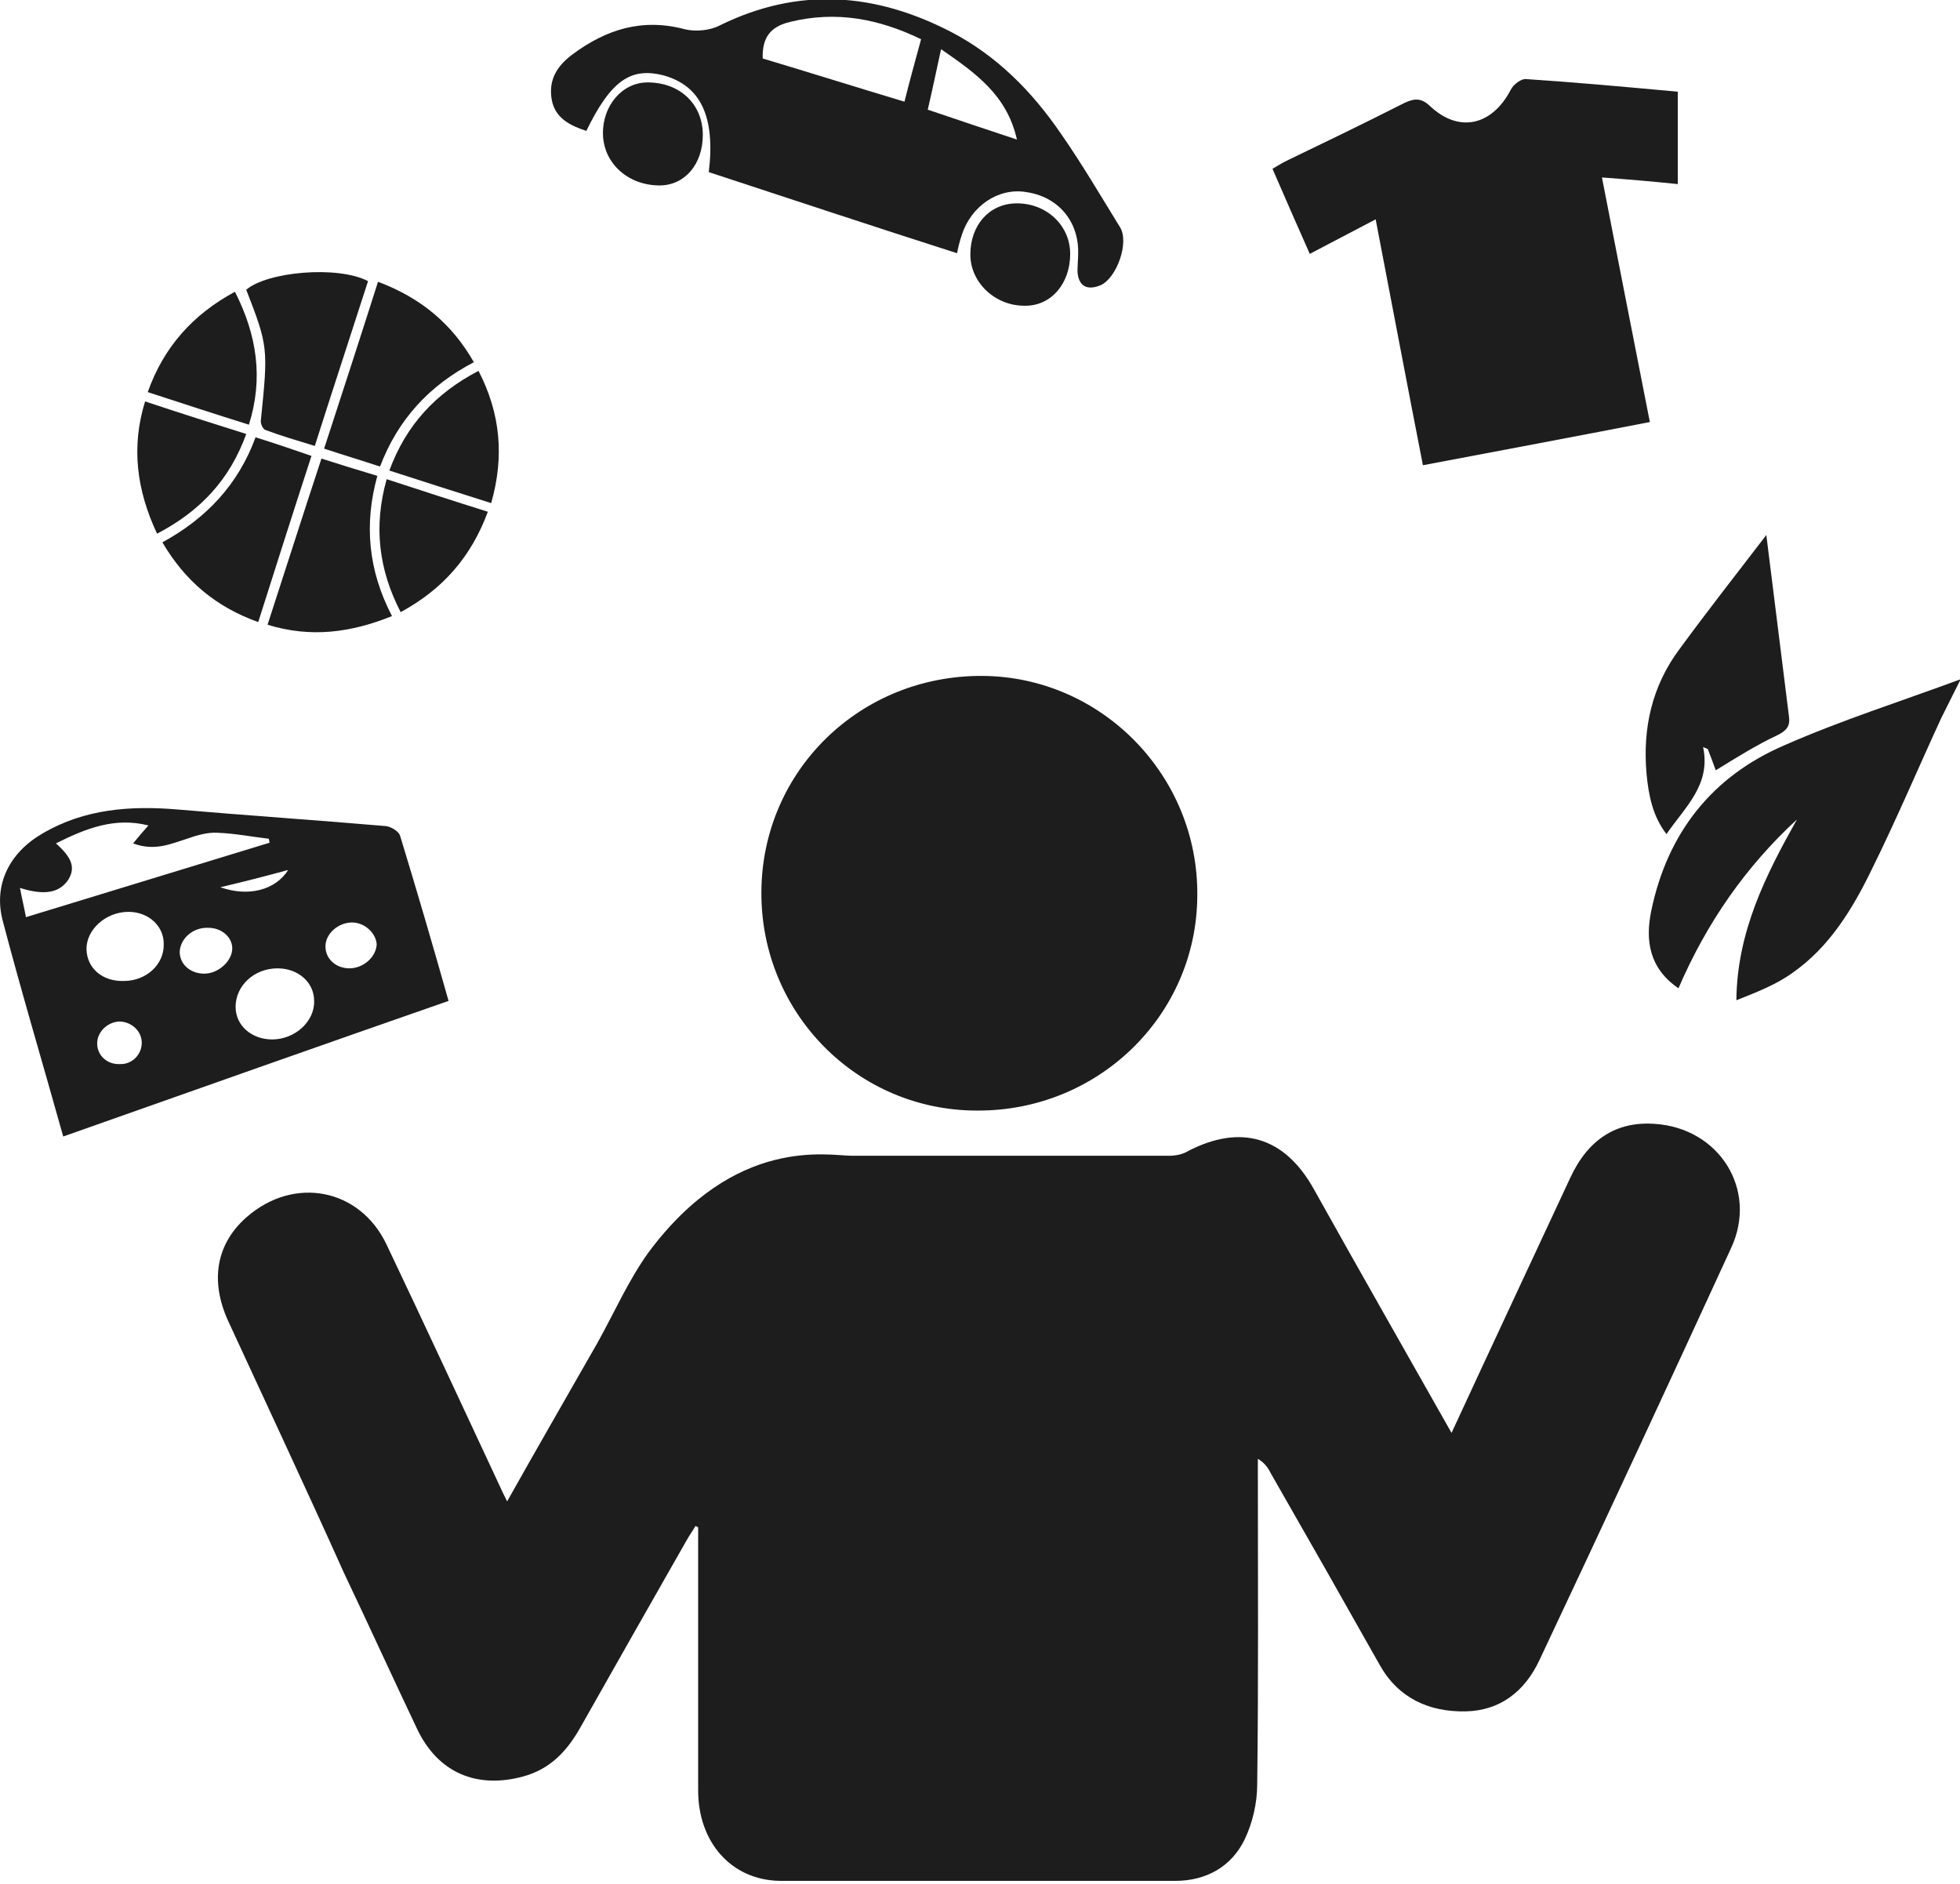 <svg width="129" height="124" viewBox="0 0 129 124" fill="none" xmlns="http://www.w3.org/2000/svg">
<g clip-path="url(#clip0_67_412)">
<path d="M95.535 94.306C98.163 88.62 100.747 83.108 103.332 77.553C104.514 74.973 106.398 73.791 108.895 73.966C113.143 74.229 115.728 78.297 113.932 82.146C109.771 91.201 105.566 100.255 101.317 109.266C100.353 111.322 98.732 112.59 96.454 112.634C94.045 112.678 92.03 111.759 90.804 109.572C88.439 105.373 86.029 101.13 83.62 96.931C83.445 96.581 83.226 96.275 82.788 96.012C82.788 96.406 82.788 96.843 82.788 97.237C82.788 103.973 82.832 110.709 82.744 117.445C82.744 118.67 82.438 119.982 81.912 121.076C81.036 122.869 79.371 123.788 77.356 123.788C68.683 123.832 60.01 123.832 51.337 123.788C48.14 123.744 45.95 121.251 45.95 117.839C45.95 112.459 45.95 107.079 45.95 101.698C45.95 101.305 45.95 100.911 45.95 100.517C45.906 100.474 45.818 100.474 45.774 100.43C45.599 100.736 45.38 101.042 45.205 101.349C42.84 105.504 40.474 109.659 38.153 113.771C37.277 115.302 36.181 116.439 34.429 116.92C31.363 117.752 28.823 116.658 27.465 113.815C25.844 110.403 24.267 106.947 22.646 103.536C20.15 97.981 17.565 92.469 15.025 86.958C13.798 84.289 14.236 81.84 16.251 80.09C19.361 77.378 23.698 78.209 25.45 81.927C27.947 87.176 30.399 92.469 32.852 97.718C32.984 98.024 33.159 98.374 33.378 98.812C35.393 95.225 37.364 91.813 39.335 88.357C40.43 86.389 41.35 84.289 42.664 82.452C48.403 74.71 54.535 76.066 56.068 76.066C63.033 76.066 69.998 76.066 76.962 76.066C77.356 76.066 77.838 75.979 78.189 75.76C81.649 73.966 84.54 74.798 86.467 78.253C89.446 83.59 92.468 88.882 95.535 94.306Z" fill="#1E1D1D"/>
<path d="M50.111 58.701C50.154 50.74 56.594 44.441 64.653 44.485C72.494 44.529 78.889 51.046 78.802 58.963C78.758 66.837 72.275 73.135 64.303 73.092C56.418 73.092 50.067 66.662 50.111 58.701Z" fill="#1E1D1D"/>
<path d="M90.541 14.435C89.051 15.222 87.694 15.922 86.204 16.709C85.372 14.828 84.583 13.035 83.751 11.11C84.058 10.935 84.321 10.76 84.583 10.629C87.212 9.361 89.84 8.092 92.424 6.78C93.081 6.474 93.519 6.43 94.089 6.955C96.016 8.792 98.206 8.267 99.433 5.905C99.608 5.555 100.134 5.162 100.44 5.205C103.769 5.424 107.098 5.73 110.427 6.036C110.427 8.048 110.427 10.017 110.427 12.116C108.763 11.941 107.186 11.81 105.434 11.679C106.485 17.103 107.536 22.396 108.587 27.776C103.638 28.738 98.732 29.657 93.651 30.619C92.599 25.239 91.592 19.902 90.541 14.435Z" fill="#1E1D1D"/>
<path d="M4.161 74.798C2.804 69.942 1.402 65.262 0.175 60.582C-0.438 58.22 0.613 56.12 2.804 54.852C5.563 53.233 8.586 53.014 11.695 53.277C16.251 53.67 20.85 53.977 25.406 54.37C25.756 54.414 26.238 54.72 26.326 54.983C27.421 58.569 28.472 62.156 29.523 65.874C21.113 68.805 12.703 71.779 4.161 74.798ZM1.314 58.438C1.446 59.138 1.577 59.663 1.708 60.363C7.14 58.701 12.44 57.082 17.74 55.464C17.74 55.376 17.697 55.289 17.697 55.202C16.558 55.07 15.463 54.852 14.324 54.808C13.667 54.764 12.922 54.983 12.309 55.202C11.214 55.551 10.162 56.032 8.761 55.508C9.155 55.026 9.418 54.72 9.768 54.327C7.534 53.758 5.607 54.545 3.68 55.508C4.775 56.47 4.95 57.126 4.512 57.87C3.942 58.745 2.979 58.963 1.314 58.438ZM18.266 63.731C16.733 63.731 15.506 64.868 15.506 66.268C15.506 67.493 16.558 68.411 17.916 68.411C19.405 68.411 20.719 67.23 20.675 65.874C20.675 64.65 19.624 63.731 18.266 63.731ZM10.776 62.113C10.776 60.932 9.768 60.013 8.454 60.013C6.965 60.013 5.651 61.194 5.695 62.506C5.738 63.731 6.746 64.606 8.148 64.562C9.637 64.562 10.819 63.469 10.776 62.113ZM13.448 64.081C14.367 64.081 15.287 63.25 15.287 62.419C15.287 61.675 14.587 61.063 13.71 61.063C12.703 61.019 11.871 61.763 11.827 62.638C11.827 63.469 12.528 64.081 13.448 64.081ZM23.172 60.713C22.252 60.713 21.42 61.456 21.42 62.288C21.42 63.119 22.121 63.731 22.997 63.731C23.917 63.731 24.749 62.987 24.793 62.156C24.749 61.413 24.004 60.713 23.172 60.713ZM9.33 68.63C9.33 67.843 8.629 67.23 7.841 67.23C7.052 67.274 6.395 67.93 6.395 68.674C6.395 69.461 7.052 70.073 7.885 70.03C8.673 70.073 9.33 69.417 9.33 68.63ZM14.499 58.395C16.383 59.051 18.135 58.569 18.967 57.257C17.521 57.651 16.163 58.001 14.499 58.395Z" fill="#1E1D1D"/>
<path d="M46.65 11.329C47.088 7.698 46.124 5.686 43.759 4.986C41.525 4.374 40.211 5.293 38.59 8.617C37.539 8.267 36.532 7.786 36.313 6.561C36.094 5.293 36.619 4.374 37.67 3.587C39.904 1.925 42.27 1.181 45.073 1.925C45.774 2.1 46.738 2.012 47.395 1.662C52.563 -0.875 57.601 -0.481 62.594 2.1C65.617 3.674 67.938 6.036 69.822 8.792C71.224 10.804 72.45 12.904 73.72 14.96C74.334 15.966 73.501 18.284 72.45 18.765C71.53 19.159 70.961 18.809 70.917 17.846C70.917 17.453 70.961 17.059 70.961 16.665C71.005 14.566 69.647 12.947 67.544 12.641C65.704 12.335 63.908 13.56 63.295 15.484C63.164 15.878 63.076 16.228 62.989 16.665C57.513 14.916 52.126 13.122 46.65 11.329ZM60.623 2.581C57.82 1.225 55.017 0.7 51.994 1.443C50.724 1.75 50.154 2.449 50.198 3.849C53.264 4.768 56.331 5.73 59.528 6.692C59.879 5.293 60.229 4.024 60.623 2.581ZM66.931 9.186C66.274 6.255 64.215 4.812 61.937 3.237C61.631 4.637 61.368 5.905 61.061 7.217C62.989 7.873 64.828 8.486 66.931 9.186Z" fill="#1E1D1D"/>
<path d="M110.471 65.043C108.544 63.731 108.281 61.894 108.675 59.969C109.727 54.852 112.662 51.09 117.48 49.034C121.159 47.416 125.014 46.191 129.044 44.704C128.562 45.666 128.168 46.453 127.774 47.241C126.241 50.565 124.839 53.889 123.218 57.17C121.948 59.794 120.415 62.331 117.962 64.037C116.867 64.825 115.596 65.306 114.282 65.831C114.326 61.325 116.21 57.607 118.268 53.933C114.896 57.039 112.311 60.757 110.471 65.043Z" fill="#1E1D1D"/>
<path d="M112.924 50.696C112.749 50.215 112.574 49.734 112.399 49.297C112.311 49.253 112.18 49.209 112.092 49.165C112.618 51.658 110.909 53.102 109.683 54.895C108.763 53.714 108.5 52.315 108.369 50.915C108.106 47.941 108.719 45.141 110.559 42.692C112.355 40.242 114.238 37.836 116.253 35.212C116.779 39.411 117.261 43.26 117.743 47.153C117.83 47.766 117.611 48.072 116.998 48.378C115.596 49.034 114.282 49.865 112.924 50.696Z" fill="#1E1D1D"/>
<path d="M24.88 18.546C27.683 19.596 29.742 21.302 31.188 23.839C28.253 25.37 26.194 27.601 25.012 30.706C23.829 30.313 22.646 29.963 21.332 29.526C22.515 25.895 23.698 22.264 24.88 18.546Z" fill="#1E1D1D"/>
<path d="M24.223 18.503C23.084 22.046 21.901 25.632 20.719 29.35C19.58 29 18.529 28.694 17.477 28.301C17.302 28.257 17.127 27.863 17.171 27.645C17.652 22.92 17.652 22.789 16.207 19.071C17.565 17.89 22.208 17.453 24.223 18.503Z" fill="#1E1D1D"/>
<path d="M16.995 40.942C14.192 39.936 12.177 38.23 10.688 35.693C13.579 34.118 15.681 31.887 16.82 28.782C18.09 29.175 19.229 29.569 20.5 30.006C19.317 33.637 18.178 37.224 16.995 40.942Z" fill="#1E1D1D"/>
<path d="M25.8 40.548C23.084 41.642 20.456 41.992 17.609 41.117C18.791 37.486 19.93 33.9 21.157 30.181C22.383 30.575 23.522 30.925 24.836 31.319C23.96 34.468 24.223 37.53 25.8 40.548Z" fill="#1E1D1D"/>
<path d="M32.327 33.112C30.093 32.412 27.946 31.712 25.625 30.969C26.72 27.994 28.647 25.895 31.494 24.408C32.94 27.207 33.203 30.05 32.327 33.112Z" fill="#1E1D1D"/>
<path d="M10.338 35.124C8.98 32.237 8.629 29.394 9.549 26.42C11.783 27.163 13.973 27.863 16.207 28.563C15.112 31.581 13.185 33.637 10.338 35.124Z" fill="#1E1D1D"/>
<path d="M16.382 27.951C14.149 27.251 12.002 26.551 9.724 25.807C10.776 22.833 12.703 20.69 15.463 19.202C16.908 22.046 17.346 24.889 16.382 27.951Z" fill="#1E1D1D"/>
<path d="M25.449 31.538C27.727 32.281 29.873 32.981 32.108 33.681C31.012 36.655 29.129 38.798 26.369 40.286C24.924 37.486 24.573 34.643 25.449 31.538Z" fill="#1E1D1D"/>
<path d="M46.256 8.88C46.256 10.804 45.073 12.204 43.409 12.204C41.35 12.204 39.729 10.76 39.685 8.836C39.642 6.955 40.956 5.424 42.62 5.424C44.767 5.424 46.256 6.867 46.256 8.88Z" fill="#1E1D1D"/>
<path d="M67.413 20.121C65.486 20.121 63.865 18.59 63.865 16.753C63.865 14.828 65.092 13.429 66.844 13.385C68.859 13.341 70.436 14.828 70.436 16.709C70.436 18.678 69.165 20.165 67.413 20.121Z" fill="#1E1D1D"/>
</g>
<defs>
<clipPath id="clip0_67_412">
<rect width="129" height="123.788" fill="white"/>
</clipPath>
</defs>
</svg>
